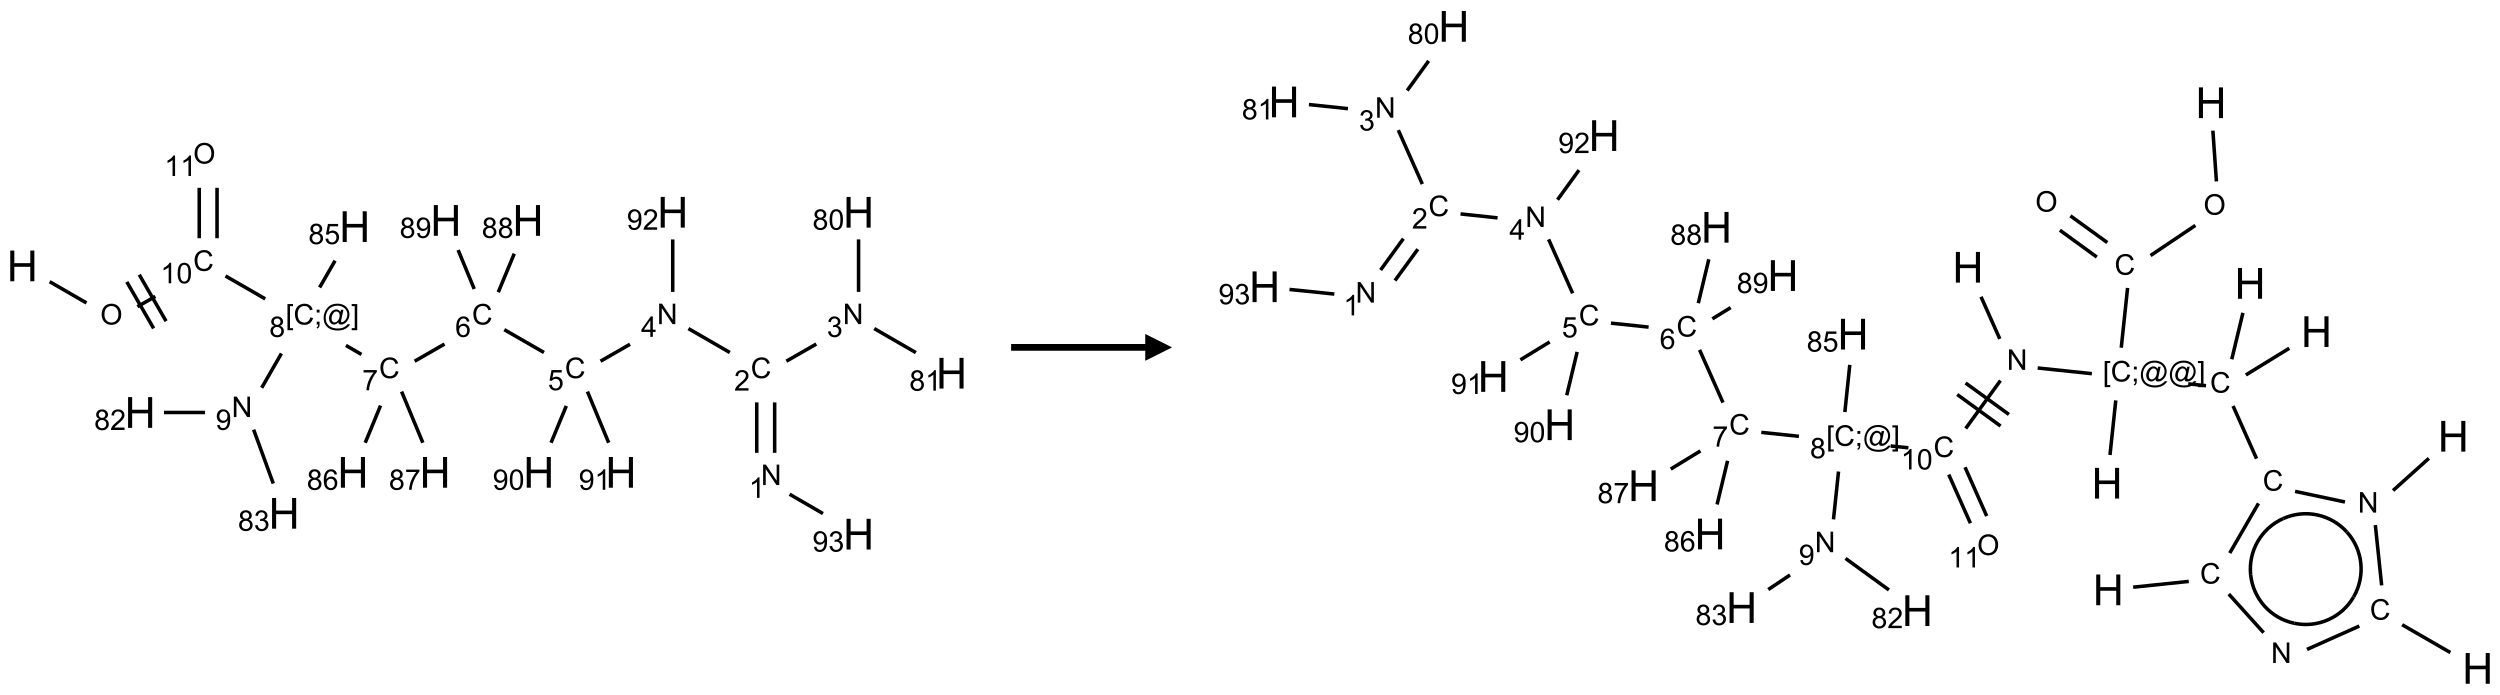 <?xml version="1.0" encoding="UTF-8"?>
<svg xmlns="http://www.w3.org/2000/svg" xmlns:xlink="http://www.w3.org/1999/xlink" width="932" height="259" viewBox="0 0 932 259">
<defs>
<g>
<g id="glyph-0-0">
<path d="M 2 0 L 2 -10 L 10 -10 L 10 0 Z M 2.25 -0.25 L 9.75 -0.25 L 9.75 -9.75 L 2.25 -9.75 Z M 2.25 -0.25 "/>
</g>
<g id="glyph-0-1">
<path d="M 1.281 0 L 1.281 -11.453 L 2.797 -11.453 L 2.797 -6.75 L 8.75 -6.75 L 8.75 -11.453 L 10.266 -11.453 L 10.266 0 L 8.75 0 L 8.75 -5.398 L 2.797 -5.398 L 2.797 0 Z M 1.281 0 "/>
</g>
<g id="glyph-1-0">
<path d="M 1.332 0 L 1.332 -6.668 L 6.668 -6.668 L 6.668 0 Z M 1.5 -0.168 L 6.5 -0.168 L 6.5 -6.5 L 1.5 -6.5 Z M 1.5 -0.168 "/>
</g>
<g id="glyph-1-1">
<path d="M 0.516 -3.719 C 0.516 -4.984 0.855 -5.977 1.535 -6.695 C 2.215 -7.414 3.094 -7.77 4.172 -7.77 C 4.875 -7.77 5.512 -7.602 6.078 -7.266 C 6.645 -6.93 7.074 -6.461 7.371 -5.855 C 7.668 -5.254 7.816 -4.57 7.816 -3.809 C 7.816 -3.035 7.66 -2.34 7.348 -1.73 C 7.035 -1.117 6.594 -0.656 6.02 -0.34 C 5.449 -0.027 4.828 0.129 4.168 0.129 C 3.449 0.129 2.805 -0.043 2.238 -0.391 C 1.672 -0.738 1.246 -1.211 0.953 -1.812 C 0.66 -2.414 0.516 -3.047 0.516 -3.719 Z M 1.559 -3.703 C 1.559 -2.781 1.805 -2.059 2.301 -1.527 C 2.793 -1 3.414 -0.734 4.16 -0.734 C 4.922 -0.734 5.547 -1 6.039 -1.535 C 6.531 -2.07 6.777 -2.828 6.777 -3.812 C 6.777 -4.434 6.672 -4.977 6.461 -5.441 C 6.25 -5.902 5.945 -6.262 5.539 -6.52 C 5.133 -6.773 4.68 -6.902 4.176 -6.902 C 3.461 -6.902 2.848 -6.656 2.332 -6.164 C 1.816 -5.672 1.559 -4.852 1.559 -3.703 Z M 1.559 -3.703 "/>
</g>
<g id="glyph-1-2">
<path d="M 6.27 -2.676 L 7.281 -2.422 C 7.07 -1.594 6.688 -0.961 6.137 -0.523 C 5.586 -0.086 4.914 0.129 4.121 0.129 C 3.297 0.129 2.629 -0.039 2.113 -0.371 C 1.598 -0.707 1.203 -1.191 0.934 -1.828 C 0.664 -2.465 0.531 -3.145 0.531 -3.875 C 0.531 -4.672 0.684 -5.363 0.988 -5.957 C 1.293 -6.547 1.723 -6.996 2.285 -7.305 C 2.844 -7.613 3.461 -7.766 4.137 -7.766 C 4.898 -7.766 5.543 -7.57 6.062 -7.184 C 6.582 -6.793 6.945 -6.246 7.152 -5.543 L 6.156 -5.309 C 5.98 -5.863 5.723 -6.266 5.387 -6.52 C 5.051 -6.773 4.625 -6.902 4.113 -6.902 C 3.527 -6.902 3.039 -6.762 2.645 -6.48 C 2.25 -6.199 1.973 -5.82 1.812 -5.348 C 1.652 -4.871 1.574 -4.383 1.574 -3.879 C 1.574 -3.23 1.668 -2.664 1.855 -2.18 C 2.047 -1.695 2.34 -1.332 2.738 -1.094 C 3.137 -0.855 3.57 -0.734 4.035 -0.734 C 4.602 -0.734 5.082 -0.898 5.473 -1.223 C 5.867 -1.551 6.133 -2.035 6.27 -2.676 Z M 6.27 -2.676 "/>
</g>
<g id="glyph-1-3">
<path d="M 3.973 0 L 3.035 0 L 3.035 -5.973 C 2.809 -5.758 2.516 -5.543 2.148 -5.328 C 1.781 -5.113 1.453 -4.953 1.16 -4.844 L 1.16 -5.75 C 1.684 -5.996 2.145 -6.297 2.535 -6.645 C 2.93 -6.996 3.207 -7.336 3.371 -7.668 L 3.973 -7.668 Z M 3.973 0 "/>
</g>
<g id="glyph-1-4">
<path d="M 0.441 -3.766 C 0.441 -4.668 0.535 -5.395 0.723 -5.945 C 0.906 -6.496 1.184 -6.922 1.551 -7.219 C 1.918 -7.516 2.375 -7.668 2.934 -7.668 C 3.344 -7.668 3.703 -7.586 4.012 -7.418 C 4.32 -7.254 4.574 -7.016 4.777 -6.707 C 4.977 -6.395 5.137 -6.016 5.25 -5.57 C 5.363 -5.125 5.422 -4.523 5.422 -3.766 C 5.422 -2.871 5.328 -2.148 5.145 -1.598 C 4.961 -1.047 4.688 -0.621 4.32 -0.32 C 3.953 -0.02 3.492 0.129 2.934 0.129 C 2.195 0.129 1.617 -0.133 1.199 -0.66 C 0.695 -1.297 0.441 -2.332 0.441 -3.766 Z M 1.406 -3.766 C 1.406 -2.512 1.555 -1.68 1.848 -1.262 C 2.141 -0.848 2.5 -0.641 2.934 -0.641 C 3.363 -0.641 3.727 -0.848 4.02 -1.266 C 4.312 -1.684 4.457 -2.516 4.457 -3.766 C 4.457 -5.023 4.312 -5.859 4.02 -6.27 C 3.727 -6.684 3.359 -6.891 2.922 -6.891 C 2.492 -6.891 2.148 -6.707 1.891 -6.344 C 1.566 -5.879 1.406 -5.02 1.406 -3.766 Z M 1.406 -3.766 "/>
</g>
<g id="glyph-1-5">
<path d="M 0.723 2.121 L 0.723 -7.637 L 2.793 -7.637 L 2.793 -6.859 L 1.66 -6.859 L 1.66 1.344 L 2.793 1.344 L 2.793 2.121 Z M 0.723 2.121 "/>
</g>
<g id="glyph-1-6">
<path d="M 0.949 -4.465 L 0.949 -5.531 L 2.016 -5.531 L 2.016 -4.465 Z M 0.949 0 L 0.949 -1.066 L 2.016 -1.066 L 2.016 0 C 2.016 0.391 1.945 0.711 1.809 0.949 C 1.668 1.191 1.449 1.379 1.145 1.512 L 0.887 1.109 C 1.082 1.023 1.23 0.895 1.324 0.727 C 1.418 0.559 1.469 0.316 1.48 0 Z M 0.949 0 "/>
</g>
<g id="glyph-1-7">
<path d="M 6.047 -0.848 C 5.82 -0.59 5.57 -0.379 5.289 -0.223 C 5.008 -0.062 4.73 0.016 4.449 0.016 C 4.141 0.016 3.84 -0.074 3.547 -0.254 C 3.254 -0.434 3.02 -0.715 2.836 -1.09 C 2.652 -1.465 2.562 -1.875 2.562 -2.324 C 2.562 -2.875 2.703 -3.43 2.988 -3.98 C 3.27 -4.535 3.621 -4.953 4.043 -5.23 C 4.461 -5.508 4.871 -5.645 5.266 -5.645 C 5.566 -5.645 5.855 -5.566 6.129 -5.41 C 6.402 -5.25 6.641 -5.012 6.84 -4.688 L 7.016 -5.496 L 7.949 -5.496 L 7.199 -2 C 7.094 -1.516 7.043 -1.246 7.043 -1.191 C 7.043 -1.098 7.078 -1.02 7.148 -0.949 C 7.219 -0.883 7.305 -0.848 7.406 -0.848 C 7.59 -0.848 7.832 -0.953 8.129 -1.168 C 8.527 -1.445 8.84 -1.816 9.07 -2.285 C 9.301 -2.75 9.418 -3.234 9.418 -3.73 C 9.418 -4.309 9.27 -4.852 8.973 -5.355 C 8.676 -5.859 8.23 -6.262 7.645 -6.562 C 7.055 -6.863 6.406 -7.016 5.691 -7.016 C 4.879 -7.016 4.137 -6.824 3.465 -6.445 C 2.793 -6.066 2.273 -5.52 1.902 -4.809 C 1.535 -4.098 1.348 -3.34 1.348 -2.527 C 1.348 -1.676 1.535 -0.941 1.902 -0.328 C 2.273 0.285 2.809 0.742 3.508 1.035 C 4.207 1.328 4.984 1.473 5.832 1.473 C 6.742 1.473 7.504 1.32 8.121 1.016 C 8.734 0.711 9.195 0.34 9.5 -0.098 L 10.441 -0.098 C 10.266 0.266 9.961 0.637 9.531 1.016 C 9.102 1.395 8.59 1.695 7.996 1.914 C 7.402 2.133 6.688 2.246 5.848 2.246 C 5.078 2.246 4.367 2.145 3.715 1.949 C 3.066 1.75 2.512 1.453 2.051 1.055 C 1.594 0.656 1.25 0.199 1.016 -0.316 C 0.723 -0.973 0.578 -1.684 0.578 -2.441 C 0.578 -3.289 0.75 -4.098 1.098 -4.863 C 1.523 -5.805 2.125 -6.527 2.902 -7.027 C 3.684 -7.527 4.629 -7.777 5.738 -7.777 C 6.602 -7.777 7.375 -7.602 8.059 -7.246 C 8.746 -6.895 9.285 -6.371 9.684 -5.672 C 10.02 -5.07 10.188 -4.418 10.188 -3.715 C 10.188 -2.707 9.832 -1.812 9.125 -1.031 C 8.492 -0.328 7.801 0.02 7.051 0.02 C 6.812 0.02 6.617 -0.016 6.473 -0.09 C 6.324 -0.16 6.215 -0.266 6.145 -0.402 C 6.102 -0.488 6.066 -0.637 6.047 -0.848 Z M 3.527 -2.262 C 3.527 -1.785 3.641 -1.414 3.863 -1.152 C 4.09 -0.887 4.348 -0.754 4.641 -0.754 C 4.836 -0.754 5.039 -0.812 5.254 -0.93 C 5.469 -1.047 5.676 -1.219 5.871 -1.449 C 6.066 -1.676 6.23 -1.969 6.355 -2.32 C 6.48 -2.672 6.543 -3.027 6.543 -3.379 C 6.543 -3.852 6.426 -4.219 6.191 -4.48 C 5.957 -4.738 5.672 -4.871 5.332 -4.871 C 5.109 -4.871 4.902 -4.812 4.707 -4.699 C 4.512 -4.586 4.32 -4.406 4.137 -4.156 C 3.953 -3.906 3.805 -3.602 3.691 -3.246 C 3.582 -2.887 3.527 -2.559 3.527 -2.262 Z M 3.527 -2.262 "/>
</g>
<g id="glyph-1-8">
<path d="M 2.27 2.121 L 0.203 2.121 L 0.203 1.344 L 1.332 1.344 L 1.332 -6.859 L 0.203 -6.859 L 0.203 -7.637 L 2.27 -7.637 Z M 2.27 2.121 "/>
</g>
<g id="glyph-1-9">
<path d="M 1.887 -4.141 C 1.496 -4.281 1.207 -4.484 1.02 -4.75 C 0.832 -5.016 0.738 -5.328 0.738 -5.699 C 0.738 -6.254 0.938 -6.719 1.34 -7.098 C 1.738 -7.477 2.27 -7.668 2.934 -7.668 C 3.598 -7.668 4.137 -7.473 4.543 -7.086 C 4.949 -6.699 5.152 -6.227 5.152 -5.672 C 5.152 -5.316 5.059 -5.008 4.871 -4.746 C 4.688 -4.484 4.406 -4.281 4.027 -4.141 C 4.496 -3.988 4.852 -3.742 5.098 -3.402 C 5.34 -3.062 5.465 -2.656 5.465 -2.184 C 5.465 -1.531 5.234 -0.98 4.77 -0.535 C 4.309 -0.09 3.703 0.129 2.949 0.129 C 2.195 0.129 1.586 -0.094 1.125 -0.539 C 0.664 -0.984 0.434 -1.543 0.434 -2.207 C 0.434 -2.703 0.559 -3.121 0.809 -3.457 C 1.062 -3.793 1.422 -4.02 1.887 -4.141 Z M 1.699 -5.73 C 1.699 -5.367 1.812 -5.074 2.047 -4.844 C 2.281 -4.613 2.582 -4.5 2.953 -4.5 C 3.312 -4.5 3.609 -4.613 3.84 -4.84 C 4.07 -5.066 4.188 -5.348 4.188 -5.676 C 4.188 -6.02 4.07 -6.309 3.832 -6.543 C 3.594 -6.777 3.297 -6.895 2.941 -6.895 C 2.586 -6.895 2.289 -6.781 2.051 -6.551 C 1.816 -6.324 1.699 -6.047 1.699 -5.73 Z M 1.395 -2.203 C 1.395 -1.938 1.461 -1.676 1.586 -1.426 C 1.711 -1.176 1.902 -0.984 2.152 -0.848 C 2.402 -0.711 2.672 -0.641 2.957 -0.641 C 3.406 -0.641 3.777 -0.785 4.066 -1.074 C 4.359 -1.363 4.504 -1.727 4.504 -2.172 C 4.504 -2.625 4.355 -2.996 4.055 -3.293 C 3.754 -3.586 3.379 -3.734 2.926 -3.734 C 2.484 -3.734 2.121 -3.59 1.832 -3.297 C 1.543 -3.004 1.395 -2.641 1.395 -2.203 Z M 1.395 -2.203 "/>
</g>
<g id="glyph-1-10">
<path d="M 0.504 -6.637 L 0.504 -7.535 L 5.449 -7.535 L 5.449 -6.809 C 4.961 -6.289 4.48 -5.602 4.004 -4.746 C 3.527 -3.887 3.156 -3.004 2.895 -2.098 C 2.707 -1.461 2.59 -0.762 2.535 0 L 1.574 0 C 1.582 -0.602 1.703 -1.328 1.926 -2.176 C 2.152 -3.027 2.477 -3.848 2.898 -4.637 C 3.32 -5.426 3.77 -6.094 4.246 -6.637 Z M 0.504 -6.637 "/>
</g>
<g id="glyph-1-11">
<path d="M 5.309 -5.766 L 4.375 -5.691 C 4.293 -6.059 4.172 -6.328 4.02 -6.496 C 3.766 -6.762 3.453 -6.895 3.082 -6.895 C 2.785 -6.895 2.523 -6.812 2.297 -6.645 C 2 -6.43 1.77 -6.117 1.598 -5.703 C 1.43 -5.289 1.34 -4.703 1.332 -3.938 C 1.559 -4.281 1.836 -4.535 2.16 -4.703 C 2.488 -4.871 2.828 -4.953 3.188 -4.953 C 3.812 -4.953 4.344 -4.723 4.785 -4.262 C 5.223 -3.801 5.441 -3.207 5.441 -2.48 C 5.441 -2 5.34 -1.555 5.133 -1.145 C 4.926 -0.73 4.641 -0.418 4.281 -0.199 C 3.922 0.02 3.512 0.129 3.051 0.129 C 2.27 0.129 1.633 -0.156 1.141 -0.73 C 0.648 -1.305 0.402 -2.254 0.402 -3.574 C 0.402 -5.051 0.672 -6.121 1.219 -6.793 C 1.695 -7.375 2.336 -7.668 3.141 -7.668 C 3.742 -7.668 4.234 -7.5 4.617 -7.16 C 5 -6.824 5.23 -6.359 5.309 -5.766 Z M 1.48 -2.473 C 1.48 -2.152 1.547 -1.844 1.684 -1.547 C 1.82 -1.25 2.016 -1.027 2.262 -0.871 C 2.508 -0.719 2.766 -0.641 3.035 -0.641 C 3.434 -0.641 3.773 -0.801 4.059 -1.121 C 4.344 -1.441 4.484 -1.875 4.484 -2.422 C 4.484 -2.949 4.344 -3.367 4.062 -3.668 C 3.781 -3.973 3.426 -4.125 3 -4.125 C 2.578 -4.125 2.219 -3.973 1.922 -3.668 C 1.625 -3.363 1.48 -2.969 1.48 -2.473 Z M 1.48 -2.473 "/>
</g>
<g id="glyph-1-12">
<path d="M 0.441 -2 L 1.426 -2.082 C 1.5 -1.605 1.668 -1.242 1.934 -1.004 C 2.199 -0.762 2.52 -0.641 2.895 -0.641 C 3.348 -0.641 3.73 -0.812 4.043 -1.152 C 4.355 -1.492 4.512 -1.941 4.512 -2.504 C 4.512 -3.039 4.359 -3.461 4.059 -3.77 C 3.758 -4.078 3.367 -4.234 2.879 -4.234 C 2.578 -4.234 2.305 -4.164 2.062 -4.027 C 1.82 -3.891 1.629 -3.715 1.488 -3.496 L 0.609 -3.609 L 1.348 -7.531 L 5.145 -7.531 L 5.145 -6.637 L 2.098 -6.637 L 1.688 -4.582 C 2.145 -4.902 2.625 -5.062 3.129 -5.062 C 3.797 -5.062 4.359 -4.832 4.816 -4.371 C 5.277 -3.91 5.504 -3.312 5.504 -2.59 C 5.504 -1.898 5.305 -1.301 4.902 -0.797 C 4.41 -0.18 3.742 0.129 2.895 0.129 C 2.199 0.129 1.633 -0.062 1.195 -0.453 C 0.758 -0.844 0.504 -1.359 0.441 -2 Z M 0.441 -2 "/>
</g>
<g id="glyph-1-13">
<path d="M 0.812 0 L 0.812 -7.637 L 1.848 -7.637 L 5.859 -1.641 L 5.859 -7.637 L 6.828 -7.637 L 6.828 0 L 5.793 0 L 1.781 -6 L 1.781 0 Z M 0.812 0 "/>
</g>
<g id="glyph-1-14">
<path d="M 3.449 0 L 3.449 -1.828 L 0.137 -1.828 L 0.137 -2.688 L 3.621 -7.637 L 4.387 -7.637 L 4.387 -2.688 L 5.418 -2.688 L 5.418 -1.828 L 4.387 -1.828 L 4.387 0 Z M 3.449 -2.688 L 3.449 -6.129 L 1.059 -2.688 Z M 3.449 -2.688 "/>
</g>
<g id="glyph-1-15">
<path d="M 5.371 -0.902 L 5.371 0 L 0.324 0 C 0.316 -0.227 0.352 -0.441 0.434 -0.652 C 0.562 -0.996 0.766 -1.332 1.051 -1.668 C 1.332 -2 1.742 -2.387 2.277 -2.824 C 3.105 -3.504 3.668 -4.043 3.957 -4.441 C 4.25 -4.84 4.395 -5.215 4.395 -5.566 C 4.395 -5.938 4.262 -6.254 3.996 -6.508 C 3.73 -6.762 3.387 -6.891 2.957 -6.891 C 2.508 -6.891 2.145 -6.754 1.875 -6.484 C 1.605 -6.215 1.469 -5.84 1.465 -5.359 L 0.5 -5.457 C 0.566 -6.176 0.812 -6.727 1.246 -7.102 C 1.676 -7.477 2.254 -7.668 2.98 -7.668 C 3.711 -7.668 4.293 -7.465 4.719 -7.059 C 5.145 -6.652 5.359 -6.148 5.359 -5.547 C 5.359 -5.242 5.297 -4.941 5.172 -4.645 C 5.047 -4.352 4.84 -4.039 4.551 -3.715 C 4.262 -3.387 3.777 -2.938 3.105 -2.371 C 2.543 -1.898 2.18 -1.578 2.02 -1.41 C 1.859 -1.242 1.73 -1.07 1.625 -0.902 Z M 5.371 -0.902 "/>
</g>
<g id="glyph-1-16">
<path d="M 0.582 -1.766 L 1.484 -1.848 C 1.562 -1.426 1.707 -1.117 1.922 -0.926 C 2.137 -0.734 2.414 -0.641 2.75 -0.641 C 3.039 -0.641 3.289 -0.707 3.508 -0.84 C 3.727 -0.973 3.902 -1.148 4.043 -1.367 C 4.18 -1.586 4.297 -1.887 4.391 -2.262 C 4.484 -2.637 4.531 -3.016 4.531 -3.406 C 4.531 -3.449 4.531 -3.512 4.527 -3.594 C 4.34 -3.297 4.082 -3.055 3.758 -2.867 C 3.434 -2.68 3.082 -2.59 2.703 -2.59 C 2.07 -2.59 1.535 -2.816 1.098 -3.277 C 0.66 -3.734 0.441 -4.34 0.441 -5.09 C 0.441 -5.863 0.672 -6.484 1.129 -6.957 C 1.586 -7.43 2.156 -7.668 2.844 -7.668 C 3.34 -7.668 3.793 -7.531 4.207 -7.266 C 4.617 -7 4.93 -6.617 5.145 -6.121 C 5.355 -5.629 5.465 -4.91 5.465 -3.973 C 5.465 -2.996 5.359 -2.223 5.145 -1.645 C 4.934 -1.066 4.617 -0.625 4.199 -0.324 C 3.781 -0.02 3.293 0.129 2.73 0.129 C 2.133 0.129 1.645 -0.035 1.266 -0.367 C 0.887 -0.699 0.66 -1.164 0.582 -1.766 Z M 4.422 -5.137 C 4.422 -5.676 4.277 -6.102 3.992 -6.418 C 3.707 -6.734 3.359 -6.891 2.957 -6.891 C 2.543 -6.891 2.18 -6.719 1.871 -6.379 C 1.562 -6.039 1.406 -5.598 1.406 -5.059 C 1.406 -4.57 1.555 -4.176 1.848 -3.871 C 2.141 -3.566 2.5 -3.418 2.934 -3.418 C 3.367 -3.418 3.723 -3.57 4.004 -3.871 C 4.281 -4.176 4.422 -4.598 4.422 -5.137 Z M 4.422 -5.137 "/>
</g>
<g id="glyph-1-17">
<path d="M 0.449 -2.016 L 1.387 -2.141 C 1.492 -1.609 1.676 -1.227 1.934 -0.992 C 2.191 -0.758 2.508 -0.641 2.879 -0.641 C 3.32 -0.641 3.695 -0.793 3.996 -1.098 C 4.301 -1.402 4.453 -1.781 4.453 -2.234 C 4.453 -2.664 4.312 -3.02 4.031 -3.301 C 3.75 -3.578 3.391 -3.719 2.957 -3.719 C 2.781 -3.719 2.562 -3.684 2.297 -3.613 L 2.402 -4.438 C 2.465 -4.43 2.516 -4.426 2.551 -4.426 C 2.949 -4.426 3.312 -4.531 3.629 -4.738 C 3.949 -4.949 4.109 -5.27 4.109 -5.703 C 4.109 -6.047 3.992 -6.332 3.762 -6.559 C 3.527 -6.785 3.227 -6.895 2.859 -6.895 C 2.496 -6.895 2.191 -6.781 1.949 -6.551 C 1.707 -6.324 1.547 -5.98 1.48 -5.52 L 0.543 -5.688 C 0.656 -6.316 0.918 -6.805 1.324 -7.148 C 1.73 -7.492 2.234 -7.668 2.84 -7.668 C 3.254 -7.668 3.641 -7.578 3.988 -7.398 C 4.34 -7.219 4.609 -6.977 4.793 -6.668 C 4.98 -6.359 5.074 -6.031 5.074 -5.684 C 5.074 -5.352 4.984 -5.051 4.809 -4.781 C 4.629 -4.512 4.367 -4.297 4.02 -4.137 C 4.473 -4.031 4.824 -3.816 5.074 -3.488 C 5.324 -3.16 5.449 -2.75 5.449 -2.254 C 5.449 -1.59 5.203 -1.023 4.719 -0.559 C 4.234 -0.098 3.617 0.137 2.875 0.137 C 2.203 0.137 1.648 -0.062 1.207 -0.465 C 0.762 -0.863 0.512 -1.379 0.449 -2.016 Z M 0.449 -2.016 "/>
</g>
</g>
</defs>
<path fill="none" stroke-width="0.033" stroke-linecap="butt" stroke-linejoin="miter" stroke="rgb(0%, 0%, 0%)" stroke-opacity="1" stroke-miterlimit="10" d="M 0.255 1.147 L 0.598 1.345 " transform="matrix(40, 0, 0, 40, 8.314, 59.133)"/>
<path fill="none" stroke-width="0.033" stroke-linecap="butt" stroke-linejoin="miter" stroke="rgb(0%, 0%, 0%)" stroke-opacity="1" stroke-miterlimit="10" d="M 1.073 1.38 L 1.24 1.284 " transform="matrix(40, 0, 0, 40, 8.314, 59.133)"/>
<path fill="none" stroke-width="0.033" stroke-linecap="butt" stroke-linejoin="miter" stroke="rgb(0%, 0%, 0%)" stroke-opacity="1" stroke-miterlimit="10" d="M 1.34 1.515 L 1.09 1.082 " transform="matrix(40, 0, 0, 40, 8.314, 59.133)"/>
<path fill="none" stroke-width="0.033" stroke-linecap="butt" stroke-linejoin="miter" stroke="rgb(0%, 0%, 0%)" stroke-opacity="1" stroke-miterlimit="10" d="M 1.224 1.582 L 0.974 1.149 " transform="matrix(40, 0, 0, 40, 8.314, 59.133)"/>
<path fill="none" stroke-width="0.033" stroke-linecap="butt" stroke-linejoin="miter" stroke="rgb(0%, 0%, 0%)" stroke-opacity="1" stroke-miterlimit="10" d="M 1.894 1.094 L 2.264 1.307 " transform="matrix(40, 0, 0, 40, 8.314, 59.133)"/>
<path fill="none" stroke-width="0.033" stroke-linecap="butt" stroke-linejoin="miter" stroke="rgb(0%, 0%, 0%)" stroke-opacity="1" stroke-miterlimit="10" d="M 3.016 1.741 L 3.161 1.825 " transform="matrix(40, 0, 0, 40, 8.314, 59.133)"/>
<path fill="none" stroke-width="0.033" stroke-linecap="butt" stroke-linejoin="miter" stroke="rgb(0%, 0%, 0%)" stroke-opacity="1" stroke-miterlimit="10" d="M 3.657 1.888 L 3.935 1.728 " transform="matrix(40, 0, 0, 40, 8.314, 59.133)"/>
<path fill="none" stroke-width="0.033" stroke-linecap="butt" stroke-linejoin="miter" stroke="rgb(0%, 0%, 0%)" stroke-opacity="1" stroke-miterlimit="10" d="M 4.492 1.594 L 4.862 1.807 " transform="matrix(40, 0, 0, 40, 8.314, 59.133)"/>
<path fill="none" stroke-width="0.033" stroke-linecap="butt" stroke-linejoin="miter" stroke="rgb(0%, 0%, 0%)" stroke-opacity="1" stroke-miterlimit="10" d="M 5.389 1.888 L 5.664 1.73 " transform="matrix(40, 0, 0, 40, 8.314, 59.133)"/>
<path fill="none" stroke-width="0.033" stroke-linecap="butt" stroke-linejoin="miter" stroke="rgb(0%, 0%, 0%)" stroke-opacity="1" stroke-miterlimit="10" d="M 6.208 1.584 L 6.594 1.807 " transform="matrix(40, 0, 0, 40, 8.314, 59.133)"/>
<path fill="none" stroke-width="0.033" stroke-linecap="butt" stroke-linejoin="miter" stroke="rgb(0%, 0%, 0%)" stroke-opacity="1" stroke-miterlimit="10" d="M 6.845 2.272 L 6.845 2.742 " transform="matrix(40, 0, 0, 40, 8.314, 59.133)"/>
<path fill="none" stroke-width="0.033" stroke-linecap="butt" stroke-linejoin="miter" stroke="rgb(0%, 0%, 0%)" stroke-opacity="1" stroke-miterlimit="10" d="M 7.012 2.272 L 7.012 2.742 " transform="matrix(40, 0, 0, 40, 8.314, 59.133)"/>
<path fill="none" stroke-width="0.033" stroke-linecap="butt" stroke-linejoin="miter" stroke="rgb(0%, 0%, 0%)" stroke-opacity="1" stroke-miterlimit="10" d="M 7.151 3.128 L 7.462 3.308 " transform="matrix(40, 0, 0, 40, 8.314, 59.133)"/>
<path fill="none" stroke-width="0.033" stroke-linecap="butt" stroke-linejoin="miter" stroke="rgb(0%, 0%, 0%)" stroke-opacity="1" stroke-miterlimit="10" d="M 7.121 1.888 L 7.4 1.728 " transform="matrix(40, 0, 0, 40, 8.314, 59.133)"/>
<path fill="none" stroke-width="0.033" stroke-linecap="butt" stroke-linejoin="miter" stroke="rgb(0%, 0%, 0%)" stroke-opacity="1" stroke-miterlimit="10" d="M 7.794 1.242 L 7.794 0.753 " transform="matrix(40, 0, 0, 40, 8.314, 59.133)"/>
<path fill="none" stroke-width="0.033" stroke-linecap="butt" stroke-linejoin="miter" stroke="rgb(0%, 0%, 0%)" stroke-opacity="1" stroke-miterlimit="10" d="M 7.94 1.584 L 8.328 1.808 " transform="matrix(40, 0, 0, 40, 8.314, 59.133)"/>
<path fill="none" stroke-width="0.033" stroke-linecap="butt" stroke-linejoin="miter" stroke="rgb(0%, 0%, 0%)" stroke-opacity="1" stroke-miterlimit="10" d="M 6.062 1.242 L 6.062 0.753 " transform="matrix(40, 0, 0, 40, 8.314, 59.133)"/>
<path fill="none" stroke-width="0.033" stroke-linecap="butt" stroke-linejoin="miter" stroke="rgb(0%, 0%, 0%)" stroke-opacity="1" stroke-miterlimit="10" d="M 5.07 2.305 L 4.928 2.648 " transform="matrix(40, 0, 0, 40, 8.314, 59.133)"/>
<path fill="none" stroke-width="0.033" stroke-linecap="butt" stroke-linejoin="miter" stroke="rgb(0%, 0%, 0%)" stroke-opacity="1" stroke-miterlimit="10" d="M 5.267 2.171 L 5.465 2.648 " transform="matrix(40, 0, 0, 40, 8.314, 59.133)"/>
<path fill="none" stroke-width="0.033" stroke-linecap="butt" stroke-linejoin="miter" stroke="rgb(0%, 0%, 0%)" stroke-opacity="1" stroke-miterlimit="10" d="M 4.436 1.245 L 4.585 0.886 " transform="matrix(40, 0, 0, 40, 8.314, 59.133)"/>
<path fill="none" stroke-width="0.033" stroke-linecap="butt" stroke-linejoin="miter" stroke="rgb(0%, 0%, 0%)" stroke-opacity="1" stroke-miterlimit="10" d="M 4.212 1.215 L 4.062 0.852 " transform="matrix(40, 0, 0, 40, 8.314, 59.133)"/>
<path fill="none" stroke-width="0.033" stroke-linecap="butt" stroke-linejoin="miter" stroke="rgb(0%, 0%, 0%)" stroke-opacity="1" stroke-miterlimit="10" d="M 3.339 2.302 L 3.196 2.648 " transform="matrix(40, 0, 0, 40, 8.314, 59.133)"/>
<path fill="none" stroke-width="0.033" stroke-linecap="butt" stroke-linejoin="miter" stroke="rgb(0%, 0%, 0%)" stroke-opacity="1" stroke-miterlimit="10" d="M 3.535 2.171 L 3.733 2.648 " transform="matrix(40, 0, 0, 40, 8.314, 59.133)"/>
<path fill="none" stroke-width="0.033" stroke-linecap="butt" stroke-linejoin="miter" stroke="rgb(0%, 0%, 0%)" stroke-opacity="1" stroke-miterlimit="10" d="M 2.415 1.816 L 2.231 2.136 " transform="matrix(40, 0, 0, 40, 8.314, 59.133)"/>
<path fill="none" stroke-width="0.033" stroke-linecap="butt" stroke-linejoin="miter" stroke="rgb(0%, 0%, 0%)" stroke-opacity="1" stroke-miterlimit="10" d="M 1.703 2.366 L 1.32 2.366 " transform="matrix(40, 0, 0, 40, 8.314, 59.133)"/>
<path fill="none" stroke-width="0.033" stroke-linecap="butt" stroke-linejoin="miter" stroke="rgb(0%, 0%, 0%)" stroke-opacity="1" stroke-miterlimit="10" d="M 2.156 2.526 L 2.339 3.028 " transform="matrix(40, 0, 0, 40, 8.314, 59.133)"/>
<path fill="none" stroke-width="0.033" stroke-linecap="butt" stroke-linejoin="miter" stroke="rgb(0%, 0%, 0%)" stroke-opacity="1" stroke-miterlimit="10" d="M 2.771 1.201 L 2.915 0.951 " transform="matrix(40, 0, 0, 40, 8.314, 59.133)"/>
<path fill="none" stroke-width="0.033" stroke-linecap="butt" stroke-linejoin="miter" stroke="rgb(0%, 0%, 0%)" stroke-opacity="1" stroke-miterlimit="10" d="M 1.815 0.742 L 1.815 0.272 " transform="matrix(40, 0, 0, 40, 8.314, 59.133)"/>
<path fill="none" stroke-width="0.033" stroke-linecap="butt" stroke-linejoin="miter" stroke="rgb(0%, 0%, 0%)" stroke-opacity="1" stroke-miterlimit="10" d="M 1.649 0.742 L 1.649 0.272 " transform="matrix(40, 0, 0, 40, 8.314, 59.133)"/>
<g fill="rgb(0%, 0%, 0%)" fill-opacity="1">
<use xlink:href="#glyph-0-1" x="2.543" y="104.859"/>
</g>
<g fill="rgb(0%, 0%, 0%)" fill-opacity="1">
<use xlink:href="#glyph-1-1" x="37.379" y="120.98"/>
</g>
<g fill="rgb(0%, 0%, 0%)" fill-opacity="1">
<use xlink:href="#glyph-1-2" x="72.004" y="100.977"/>
</g>
<g fill="rgb(0%, 0%, 0%)" fill-opacity="1">
<use xlink:href="#glyph-1-3" x="59.844" y="105.613"/>
<use xlink:href="#glyph-1-4" x="65.776" y="105.613"/>
</g>
<g fill="rgb(0%, 0%, 0%)" fill-opacity="1">
<use xlink:href="#glyph-1-5" x="106.449" y="120.984"/>
<use xlink:href="#glyph-1-2" x="109.413" y="120.984"/>
<use xlink:href="#glyph-1-6" x="117.116" y="120.984"/>
<use xlink:href="#glyph-1-7" x="120.079" y="120.984"/>
<use xlink:href="#glyph-1-8" x="130.908" y="120.984"/>
</g>
<g fill="rgb(0%, 0%, 0%)" fill-opacity="1">
<use xlink:href="#glyph-1-9" x="100.379" y="125.613"/>
</g>
<g fill="rgb(0%, 0%, 0%)" fill-opacity="1">
<use xlink:href="#glyph-1-2" x="141.285" y="140.977"/>
</g>
<g fill="rgb(0%, 0%, 0%)" fill-opacity="1">
<use xlink:href="#glyph-1-10" x="135.031" y="145.484"/>
</g>
<g fill="rgb(0%, 0%, 0%)" fill-opacity="1">
<use xlink:href="#glyph-1-2" x="175.926" y="120.977"/>
</g>
<g fill="rgb(0%, 0%, 0%)" fill-opacity="1">
<use xlink:href="#glyph-1-11" x="169.68" y="125.613"/>
</g>
<g fill="rgb(0%, 0%, 0%)" fill-opacity="1">
<use xlink:href="#glyph-1-2" x="210.566" y="140.977"/>
</g>
<g fill="rgb(0%, 0%, 0%)" fill-opacity="1">
<use xlink:href="#glyph-1-12" x="204.258" y="145.48"/>
</g>
<g fill="rgb(0%, 0%, 0%)" fill-opacity="1">
<use xlink:href="#glyph-1-13" x="244.926" y="120.844"/>
</g>
<g fill="rgb(0%, 0%, 0%)" fill-opacity="1">
<use xlink:href="#glyph-1-14" x="238.988" y="125.582"/>
</g>
<g fill="rgb(0%, 0%, 0%)" fill-opacity="1">
<use xlink:href="#glyph-1-2" x="279.852" y="140.977"/>
</g>
<g fill="rgb(0%, 0%, 0%)" fill-opacity="1">
<use xlink:href="#glyph-1-15" x="273.68" y="145.613"/>
</g>
<g fill="rgb(0%, 0%, 0%)" fill-opacity="1">
<use xlink:href="#glyph-1-13" x="283.68" y="180.844"/>
</g>
<g fill="rgb(0%, 0%, 0%)" fill-opacity="1">
<use xlink:href="#glyph-1-3" x="279.18" y="185.613"/>
</g>
<g fill="rgb(0%, 0%, 0%)" fill-opacity="1">
<use xlink:href="#glyph-0-1" x="314.312" y="204.859"/>
</g>
<g fill="rgb(0%, 0%, 0%)" fill-opacity="1">
<use xlink:href="#glyph-1-16" x="302.875" y="205.652"/>
<use xlink:href="#glyph-1-17" x="308.807" y="205.652"/>
</g>
<g fill="rgb(0%, 0%, 0%)" fill-opacity="1">
<use xlink:href="#glyph-1-13" x="314.211" y="120.844"/>
</g>
<g fill="rgb(0%, 0%, 0%)" fill-opacity="1">
<use xlink:href="#glyph-1-17" x="308.238" y="125.613"/>
</g>
<g fill="rgb(0%, 0%, 0%)" fill-opacity="1">
<use xlink:href="#glyph-0-1" x="314.312" y="84.859"/>
</g>
<g fill="rgb(0%, 0%, 0%)" fill-opacity="1">
<use xlink:href="#glyph-1-9" x="302.902" y="85.652"/>
<use xlink:href="#glyph-1-4" x="308.835" y="85.652"/>
</g>
<g fill="rgb(0%, 0%, 0%)" fill-opacity="1">
<use xlink:href="#glyph-0-1" x="348.953" y="144.859"/>
</g>
<g fill="rgb(0%, 0%, 0%)" fill-opacity="1">
<use xlink:href="#glyph-1-9" x="338.992" y="145.652"/>
<use xlink:href="#glyph-1-3" x="344.924" y="145.652"/>
</g>
<g fill="rgb(0%, 0%, 0%)" fill-opacity="1">
<use xlink:href="#glyph-0-1" x="245.027" y="84.859"/>
</g>
<g fill="rgb(0%, 0%, 0%)" fill-opacity="1">
<use xlink:href="#glyph-1-16" x="233.672" y="85.652"/>
<use xlink:href="#glyph-1-15" x="239.604" y="85.652"/>
</g>
<g fill="rgb(0%, 0%, 0%)" fill-opacity="1">
<use xlink:href="#glyph-0-1" x="195.082" y="181.816"/>
</g>
<g fill="rgb(0%, 0%, 0%)" fill-opacity="1">
<use xlink:href="#glyph-1-16" x="183.672" y="182.609"/>
<use xlink:href="#glyph-1-4" x="189.604" y="182.609"/>
</g>
<g fill="rgb(0%, 0%, 0%)" fill-opacity="1">
<use xlink:href="#glyph-0-1" x="225.695" y="181.816"/>
</g>
<g fill="rgb(0%, 0%, 0%)" fill-opacity="1">
<use xlink:href="#glyph-1-16" x="215.734" y="182.609"/>
<use xlink:href="#glyph-1-3" x="221.667" y="182.609"/>
</g>
<g fill="rgb(0%, 0%, 0%)" fill-opacity="1">
<use xlink:href="#glyph-0-1" x="191.055" y="87.906"/>
</g>
<g fill="rgb(0%, 0%, 0%)" fill-opacity="1">
<use xlink:href="#glyph-1-9" x="179.605" y="88.699"/>
<use xlink:href="#glyph-1-9" x="185.538" y="88.699"/>
</g>
<g fill="rgb(0%, 0%, 0%)" fill-opacity="1">
<use xlink:href="#glyph-0-1" x="160.441" y="87.906"/>
</g>
<g fill="rgb(0%, 0%, 0%)" fill-opacity="1">
<use xlink:href="#glyph-1-9" x="148.992" y="88.699"/>
<use xlink:href="#glyph-1-16" x="154.924" y="88.699"/>
</g>
<g fill="rgb(0%, 0%, 0%)" fill-opacity="1">
<use xlink:href="#glyph-0-1" x="125.797" y="181.816"/>
</g>
<g fill="rgb(0%, 0%, 0%)" fill-opacity="1">
<use xlink:href="#glyph-1-9" x="114.371" y="182.609"/>
<use xlink:href="#glyph-1-11" x="120.303" y="182.609"/>
</g>
<g fill="rgb(0%, 0%, 0%)" fill-opacity="1">
<use xlink:href="#glyph-0-1" x="156.414" y="181.816"/>
</g>
<g fill="rgb(0%, 0%, 0%)" fill-opacity="1">
<use xlink:href="#glyph-1-9" x="144.98" y="182.609"/>
<use xlink:href="#glyph-1-10" x="150.913" y="182.609"/>
</g>
<g fill="rgb(0%, 0%, 0%)" fill-opacity="1">
<use xlink:href="#glyph-1-13" x="86.363" y="155.484"/>
</g>
<g fill="rgb(0%, 0%, 0%)" fill-opacity="1">
<use xlink:href="#glyph-1-16" x="80.375" y="160.254"/>
</g>
<g fill="rgb(0%, 0%, 0%)" fill-opacity="1">
<use xlink:href="#glyph-0-1" x="46.465" y="159.5"/>
</g>
<g fill="rgb(0%, 0%, 0%)" fill-opacity="1">
<use xlink:href="#glyph-1-9" x="35.109" y="160.293"/>
<use xlink:href="#glyph-1-15" x="41.042" y="160.293"/>
</g>
<g fill="rgb(0%, 0%, 0%)" fill-opacity="1">
<use xlink:href="#glyph-0-1" x="100.145" y="197.09"/>
</g>
<g fill="rgb(0%, 0%, 0%)" fill-opacity="1">
<use xlink:href="#glyph-1-9" x="88.711" y="197.883"/>
<use xlink:href="#glyph-1-17" x="94.643" y="197.883"/>
</g>
<g fill="rgb(0%, 0%, 0%)" fill-opacity="1">
<use xlink:href="#glyph-0-1" x="126.465" y="90.219"/>
</g>
<g fill="rgb(0%, 0%, 0%)" fill-opacity="1">
<use xlink:href="#glyph-1-9" x="114.973" y="91.012"/>
<use xlink:href="#glyph-1-12" x="120.905" y="91.012"/>
</g>
<g fill="rgb(0%, 0%, 0%)" fill-opacity="1">
<use xlink:href="#glyph-1-1" x="72.02" y="60.98"/>
</g>
<g fill="rgb(0%, 0%, 0%)" fill-opacity="1">
<use xlink:href="#glyph-1-3" x="61.293" y="65.613"/>
<use xlink:href="#glyph-1-3" x="67.225" y="65.613"/>
</g>
<path fill-rule="nonzero" fill="rgb(0%, 0%, 0%)" fill-opacity="1" d="M 376.949 130.75 L 426.949 130.75 L 426.949 134.5 L 436.949 129.5 L 426.949 124.5 L 426.949 128.25 L 376.949 128.25 "/>
<path fill="none" stroke-width="0.033" stroke-linecap="butt" stroke-linejoin="miter" stroke="rgb(0%, 0%, 0%)" stroke-opacity="1" stroke-miterlimit="10" d="M 8.838 0.972 L 8.871 1.445 " transform="matrix(40, 0, 0, 40, 471.443, 9.826)"/>
<path fill="none" stroke-width="0.033" stroke-linecap="butt" stroke-linejoin="miter" stroke="rgb(0%, 0%, 0%)" stroke-opacity="1" stroke-miterlimit="10" d="M 8.675 1.855 L 8.257 2.136 " transform="matrix(40, 0, 0, 40, 471.443, 9.826)"/>
<path fill="none" stroke-width="0.033" stroke-linecap="butt" stroke-linejoin="miter" stroke="rgb(0%, 0%, 0%)" stroke-opacity="1" stroke-miterlimit="10" d="M 7.854 2.015 L 7.51 1.766 " transform="matrix(40, 0, 0, 40, 471.443, 9.826)"/>
<path fill="none" stroke-width="0.033" stroke-linecap="butt" stroke-linejoin="miter" stroke="rgb(0%, 0%, 0%)" stroke-opacity="1" stroke-miterlimit="10" d="M 7.756 2.15 L 7.412 1.9 " transform="matrix(40, 0, 0, 40, 471.443, 9.826)"/>
<path fill="none" stroke-width="0.033" stroke-linecap="butt" stroke-linejoin="miter" stroke="rgb(0%, 0%, 0%)" stroke-opacity="1" stroke-miterlimit="10" d="M 8.043 2.438 L 7.984 2.995 " transform="matrix(40, 0, 0, 40, 471.443, 9.826)"/>
<path fill="none" stroke-width="0.033" stroke-linecap="butt" stroke-linejoin="miter" stroke="rgb(0%, 0%, 0%)" stroke-opacity="1" stroke-miterlimit="10" d="M 7.933 3.486 L 7.879 3.995 " transform="matrix(40, 0, 0, 40, 471.443, 9.826)"/>
<path fill="none" stroke-width="0.033" stroke-linecap="butt" stroke-linejoin="miter" stroke="rgb(0%, 0%, 0%)" stroke-opacity="1" stroke-miterlimit="10" d="M 7.71 3.237 L 7.205 3.184 " transform="matrix(40, 0, 0, 40, 471.443, 9.826)"/>
<path fill="none" stroke-width="0.033" stroke-linecap="butt" stroke-linejoin="miter" stroke="rgb(0%, 0%, 0%)" stroke-opacity="1" stroke-miterlimit="10" d="M 6.852 2.913 L 6.677 2.52 " transform="matrix(40, 0, 0, 40, 471.443, 9.826)"/>
<path fill="none" stroke-width="0.033" stroke-linecap="butt" stroke-linejoin="miter" stroke="rgb(0%, 0%, 0%)" stroke-opacity="1" stroke-miterlimit="10" d="M 6.858 3.301 L 6.534 3.748 " transform="matrix(40, 0, 0, 40, 471.443, 9.826)"/>
<path fill="none" stroke-width="0.033" stroke-linecap="butt" stroke-linejoin="miter" stroke="rgb(0%, 0%, 0%)" stroke-opacity="1" stroke-miterlimit="10" d="M 6.455 3.431 L 6.859 3.725 " transform="matrix(40, 0, 0, 40, 471.443, 9.826)"/>
<path fill="none" stroke-width="0.033" stroke-linecap="butt" stroke-linejoin="miter" stroke="rgb(0%, 0%, 0%)" stroke-opacity="1" stroke-miterlimit="10" d="M 6.533 3.324 L 6.937 3.617 " transform="matrix(40, 0, 0, 40, 471.443, 9.826)"/>
<path fill="none" stroke-width="0.033" stroke-linecap="butt" stroke-linejoin="miter" stroke="rgb(0%, 0%, 0%)" stroke-opacity="1" stroke-miterlimit="10" d="M 6 3.928 L 5.835 3.911 " transform="matrix(40, 0, 0, 40, 471.443, 9.826)"/>
<path fill="none" stroke-width="0.033" stroke-linecap="butt" stroke-linejoin="miter" stroke="rgb(0%, 0%, 0%)" stroke-opacity="1" stroke-miterlimit="10" d="M 4.98 3.821 L 4.629 3.784 " transform="matrix(40, 0, 0, 40, 471.443, 9.826)"/>
<path fill="none" stroke-width="0.033" stroke-linecap="butt" stroke-linejoin="miter" stroke="rgb(0%, 0%, 0%)" stroke-opacity="1" stroke-miterlimit="10" d="M 4.272 3.506 L 4.054 3.015 " transform="matrix(40, 0, 0, 40, 471.443, 9.826)"/>
<path fill="none" stroke-width="0.033" stroke-linecap="butt" stroke-linejoin="miter" stroke="rgb(0%, 0%, 0%)" stroke-opacity="1" stroke-miterlimit="10" d="M 3.579 2.803 L 3.228 2.766 " transform="matrix(40, 0, 0, 40, 471.443, 9.826)"/>
<path fill="none" stroke-width="0.033" stroke-linecap="butt" stroke-linejoin="miter" stroke="rgb(0%, 0%, 0%)" stroke-opacity="1" stroke-miterlimit="10" d="M 2.871 2.488 L 2.647 1.985 " transform="matrix(40, 0, 0, 40, 471.443, 9.826)"/>
<path fill="none" stroke-width="0.033" stroke-linecap="butt" stroke-linejoin="miter" stroke="rgb(0%, 0%, 0%)" stroke-opacity="1" stroke-miterlimit="10" d="M 2.171 1.785 L 1.826 1.748 " transform="matrix(40, 0, 0, 40, 471.443, 9.826)"/>
<path fill="none" stroke-width="0.033" stroke-linecap="butt" stroke-linejoin="miter" stroke="rgb(0%, 0%, 0%)" stroke-opacity="1" stroke-miterlimit="10" d="M 1.293 1.979 L 1.081 2.271 " transform="matrix(40, 0, 0, 40, 471.443, 9.826)"/>
<path fill="none" stroke-width="0.033" stroke-linecap="butt" stroke-linejoin="miter" stroke="rgb(0%, 0%, 0%)" stroke-opacity="1" stroke-miterlimit="10" d="M 1.428 2.077 L 1.215 2.369 " transform="matrix(40, 0, 0, 40, 471.443, 9.826)"/>
<path fill="none" stroke-width="0.033" stroke-linecap="butt" stroke-linejoin="miter" stroke="rgb(0%, 0%, 0%)" stroke-opacity="1" stroke-miterlimit="10" d="M 0.65 2.495 L 0.232 2.452 " transform="matrix(40, 0, 0, 40, 471.443, 9.826)"/>
<path fill="none" stroke-width="0.033" stroke-linecap="butt" stroke-linejoin="miter" stroke="rgb(0%, 0%, 0%)" stroke-opacity="1" stroke-miterlimit="10" d="M 1.47 1.47 L 1.246 0.967 " transform="matrix(40, 0, 0, 40, 471.443, 9.826)"/>
<path fill="none" stroke-width="0.033" stroke-linecap="butt" stroke-linejoin="miter" stroke="rgb(0%, 0%, 0%)" stroke-opacity="1" stroke-miterlimit="10" d="M 1.329 0.598 L 1.529 0.322 " transform="matrix(40, 0, 0, 40, 471.443, 9.826)"/>
<path fill="none" stroke-width="0.033" stroke-linecap="butt" stroke-linejoin="miter" stroke="rgb(0%, 0%, 0%)" stroke-opacity="1" stroke-miterlimit="10" d="M 0.777 0.767 L 0.413 0.729 " transform="matrix(40, 0, 0, 40, 471.443, 9.826)"/>
<path fill="none" stroke-width="0.033" stroke-linecap="butt" stroke-linejoin="miter" stroke="rgb(0%, 0%, 0%)" stroke-opacity="1" stroke-miterlimit="10" d="M 2.73 1.616 L 2.93 1.34 " transform="matrix(40, 0, 0, 40, 471.443, 9.826)"/>
<path fill="none" stroke-width="0.033" stroke-linecap="butt" stroke-linejoin="miter" stroke="rgb(0%, 0%, 0%)" stroke-opacity="1" stroke-miterlimit="10" d="M 2.913 3.034 L 2.816 3.438 " transform="matrix(40, 0, 0, 40, 471.443, 9.826)"/>
<path fill="none" stroke-width="0.033" stroke-linecap="butt" stroke-linejoin="miter" stroke="rgb(0%, 0%, 0%)" stroke-opacity="1" stroke-miterlimit="10" d="M 2.657 2.941 L 2.384 3.108 " transform="matrix(40, 0, 0, 40, 471.443, 9.826)"/>
<path fill="none" stroke-width="0.033" stroke-linecap="butt" stroke-linejoin="miter" stroke="rgb(0%, 0%, 0%)" stroke-opacity="1" stroke-miterlimit="10" d="M 4.042 2.58 L 4.14 2.171 " transform="matrix(40, 0, 0, 40, 471.443, 9.826)"/>
<path fill="none" stroke-width="0.033" stroke-linecap="butt" stroke-linejoin="miter" stroke="rgb(0%, 0%, 0%)" stroke-opacity="1" stroke-miterlimit="10" d="M 4.173 2.726 L 4.344 2.621 " transform="matrix(40, 0, 0, 40, 471.443, 9.826)"/>
<path fill="none" stroke-width="0.033" stroke-linecap="butt" stroke-linejoin="miter" stroke="rgb(0%, 0%, 0%)" stroke-opacity="1" stroke-miterlimit="10" d="M 4.315 4.049 L 4.217 4.456 " transform="matrix(40, 0, 0, 40, 471.443, 9.826)"/>
<path fill="none" stroke-width="0.033" stroke-linecap="butt" stroke-linejoin="miter" stroke="rgb(0%, 0%, 0%)" stroke-opacity="1" stroke-miterlimit="10" d="M 4.062 3.957 L 3.785 4.126 " transform="matrix(40, 0, 0, 40, 471.443, 9.826)"/>
<path fill="none" stroke-width="0.033" stroke-linecap="butt" stroke-linejoin="miter" stroke="rgb(0%, 0%, 0%)" stroke-opacity="1" stroke-miterlimit="10" d="M 5.349 4.149 L 5.302 4.595 " transform="matrix(40, 0, 0, 40, 471.443, 9.826)"/>
<path fill="none" stroke-width="0.033" stroke-linecap="butt" stroke-linejoin="miter" stroke="rgb(0%, 0%, 0%)" stroke-opacity="1" stroke-miterlimit="10" d="M 5.414 4.959 L 5.819 5.253 " transform="matrix(40, 0, 0, 40, 471.443, 9.826)"/>
<path fill="none" stroke-width="0.033" stroke-linecap="butt" stroke-linejoin="miter" stroke="rgb(0%, 0%, 0%)" stroke-opacity="1" stroke-miterlimit="10" d="M 4.897 5.113 L 4.694 5.249 " transform="matrix(40, 0, 0, 40, 471.443, 9.826)"/>
<path fill="none" stroke-width="0.033" stroke-linecap="butt" stroke-linejoin="miter" stroke="rgb(0%, 0%, 0%)" stroke-opacity="1" stroke-miterlimit="10" d="M 5.408 3.595 L 5.454 3.155 " transform="matrix(40, 0, 0, 40, 471.443, 9.826)"/>
<path fill="none" stroke-width="0.033" stroke-linecap="butt" stroke-linejoin="miter" stroke="rgb(0%, 0%, 0%)" stroke-opacity="1" stroke-miterlimit="10" d="M 6.376 4.177 L 6.578 4.631 " transform="matrix(40, 0, 0, 40, 471.443, 9.826)"/>
<path fill="none" stroke-width="0.033" stroke-linecap="butt" stroke-linejoin="miter" stroke="rgb(0%, 0%, 0%)" stroke-opacity="1" stroke-miterlimit="10" d="M 6.528 4.109 L 6.73 4.564 " transform="matrix(40, 0, 0, 40, 471.443, 9.826)"/>
<path fill="none" stroke-width="0.033" stroke-linecap="butt" stroke-linejoin="miter" stroke="rgb(0%, 0%, 0%)" stroke-opacity="1" stroke-miterlimit="10" d="M 8.608 3.332 L 8.774 3.349 " transform="matrix(40, 0, 0, 40, 471.443, 9.826)"/>
<path fill="none" stroke-width="0.033" stroke-linecap="butt" stroke-linejoin="miter" stroke="rgb(0%, 0%, 0%)" stroke-opacity="1" stroke-miterlimit="10" d="M 9.014 3.103 L 9.118 2.67 " transform="matrix(40, 0, 0, 40, 471.443, 9.826)"/>
<path fill="none" stroke-width="0.033" stroke-linecap="butt" stroke-linejoin="miter" stroke="rgb(0%, 0%, 0%)" stroke-opacity="1" stroke-miterlimit="10" d="M 9.145 3.249 L 9.55 3 " transform="matrix(40, 0, 0, 40, 471.443, 9.826)"/>
<path fill="none" stroke-width="0.033" stroke-linecap="butt" stroke-linejoin="miter" stroke="rgb(0%, 0%, 0%)" stroke-opacity="1" stroke-miterlimit="10" d="M 9.026 3.538 L 9.245 4.029 " transform="matrix(40, 0, 0, 40, 471.443, 9.826)"/>
<path fill="none" stroke-width="0.033" stroke-linecap="butt" stroke-linejoin="miter" stroke="rgb(0%, 0%, 0%)" stroke-opacity="1" stroke-miterlimit="10" d="M 9.263 4.446 L 8.995 4.909 " transform="matrix(40, 0, 0, 40, 471.443, 9.826)"/>
<path fill="none" stroke-width="0.033" stroke-linecap="butt" stroke-linejoin="miter" stroke="rgb(0%, 0%, 0%)" stroke-opacity="1" stroke-miterlimit="10" d="M 8.613 5.173 L 8.095 5.227 " transform="matrix(40, 0, 0, 40, 471.443, 9.826)"/>
<path fill="none" stroke-width="0.033" stroke-linecap="butt" stroke-linejoin="miter" stroke="rgb(0%, 0%, 0%)" stroke-opacity="1" stroke-miterlimit="10" d="M 8.986 5.291 L 9.311 5.651 " transform="matrix(40, 0, 0, 40, 471.443, 9.826)"/>
<path fill="none" stroke-width="0.033" stroke-linecap="butt" stroke-linejoin="miter" stroke="rgb(0%, 0%, 0%)" stroke-opacity="1" stroke-miterlimit="10" d="M 9.715 5.807 L 10.203 5.589 " transform="matrix(40, 0, 0, 40, 471.443, 9.826)"/>
<path fill="none" stroke-width="0.033" stroke-linecap="butt" stroke-linejoin="miter" stroke="rgb(0%, 0%, 0%)" stroke-opacity="1" stroke-miterlimit="10" d="M 10.602 5.577 L 11.051 5.836 " transform="matrix(40, 0, 0, 40, 471.443, 9.826)"/>
<path fill="none" stroke-width="0.033" stroke-linecap="butt" stroke-linejoin="miter" stroke="rgb(0%, 0%, 0%)" stroke-opacity="1" stroke-miterlimit="10" d="M 10.411 5.21 L 10.352 4.648 " transform="matrix(40, 0, 0, 40, 471.443, 9.826)"/>
<path fill="none" stroke-width="0.033" stroke-linecap="butt" stroke-linejoin="miter" stroke="rgb(0%, 0%, 0%)" stroke-opacity="1" stroke-miterlimit="10" d="M 10.069 4.433 L 9.604 4.334 " transform="matrix(40, 0, 0, 40, 471.443, 9.826)"/>
<path fill="none" stroke-width="0.033" stroke-linecap="butt" stroke-linejoin="miter" stroke="rgb(0%, 0%, 0%)" stroke-opacity="1" stroke-miterlimit="10" d="M 10.517 4.326 L 10.851 4.026 " transform="matrix(40, 0, 0, 40, 471.443, 9.826)"/>
<path fill="none" stroke-width="0.033" stroke-linecap="butt" stroke-linejoin="miter" stroke="rgb(0%, 0%, 0%)" stroke-opacity="1" stroke-miterlimit="10" d="M 9.19 5.112 C 9.167 4.89 9.289 4.678 9.494 4.587 " transform="matrix(40, 0, 0, 40, 471.443, 9.826)"/>
<path fill="none" stroke-width="0.033" stroke-linecap="butt" stroke-linejoin="miter" stroke="rgb(0%, 0%, 0%)" stroke-opacity="1" stroke-miterlimit="10" d="M 9.596 5.563 C 9.377 5.517 9.214 5.335 9.19 5.112 " transform="matrix(40, 0, 0, 40, 471.443, 9.826)"/>
<path fill="none" stroke-width="0.033" stroke-linecap="butt" stroke-linejoin="miter" stroke="rgb(0%, 0%, 0%)" stroke-opacity="1" stroke-miterlimit="10" d="M 10.15 5.317 C 10.039 5.51 9.815 5.61 9.596 5.563 " transform="matrix(40, 0, 0, 40, 471.443, 9.826)"/>
<path fill="none" stroke-width="0.033" stroke-linecap="butt" stroke-linejoin="miter" stroke="rgb(0%, 0%, 0%)" stroke-opacity="1" stroke-miterlimit="10" d="M 10.087 4.713 C 10.237 4.879 10.262 5.123 10.15 5.317 " transform="matrix(40, 0, 0, 40, 471.443, 9.826)"/>
<path fill="none" stroke-width="0.033" stroke-linecap="butt" stroke-linejoin="miter" stroke="rgb(0%, 0%, 0%)" stroke-opacity="1" stroke-miterlimit="10" d="M 9.494 4.587 C 9.698 4.496 9.937 4.547 10.087 4.713 " transform="matrix(40, 0, 0, 40, 471.443, 9.826)"/>
<g fill="rgb(0%, 0%, 0%)" fill-opacity="1">
<use xlink:href="#glyph-0-1" x="818.469" y="44.035"/>
</g>
<g fill="rgb(0%, 0%, 0%)" fill-opacity="1">
<use xlink:href="#glyph-1-1" x="821.457" y="80.059"/>
</g>
<g fill="rgb(0%, 0%, 0%)" fill-opacity="1">
<use xlink:href="#glyph-1-2" x="788.277" y="102.422"/>
</g>
<g fill="rgb(0%, 0%, 0%)" fill-opacity="1">
<use xlink:href="#glyph-1-1" x="758.758" y="78.914"/>
</g>
<g fill="rgb(0%, 0%, 0%)" fill-opacity="1">
<use xlink:href="#glyph-1-5" x="783.902" y="142.211"/>
<use xlink:href="#glyph-1-2" x="786.866" y="142.211"/>
<use xlink:href="#glyph-1-6" x="794.569" y="142.211"/>
<use xlink:href="#glyph-1-7" x="797.533" y="142.211"/>
<use xlink:href="#glyph-1-7" x="808.361" y="142.211"/>
<use xlink:href="#glyph-1-8" x="819.189" y="142.211"/>
</g>
<g fill="rgb(0%, 0%, 0%)" fill-opacity="1">
<use xlink:href="#glyph-0-1" x="779.738" y="185.867"/>
</g>
<g fill="rgb(0%, 0%, 0%)" fill-opacity="1">
<use xlink:href="#glyph-1-13" x="748.145" y="137.887"/>
</g>
<g fill="rgb(0%, 0%, 0%)" fill-opacity="1">
<use xlink:href="#glyph-0-1" x="727.867" y="105.363"/>
</g>
<g fill="rgb(0%, 0%, 0%)" fill-opacity="1">
<use xlink:href="#glyph-1-2" x="720.805" y="170.383"/>
</g>
<g fill="rgb(0%, 0%, 0%)" fill-opacity="1">
<use xlink:href="#glyph-1-3" x="708.648" y="175.02"/>
<use xlink:href="#glyph-1-4" x="714.581" y="175.02"/>
</g>
<g fill="rgb(0%, 0%, 0%)" fill-opacity="1">
<use xlink:href="#glyph-1-5" x="680.828" y="166.207"/>
<use xlink:href="#glyph-1-2" x="683.792" y="166.207"/>
<use xlink:href="#glyph-1-6" x="691.495" y="166.207"/>
<use xlink:href="#glyph-1-7" x="694.458" y="166.207"/>
<use xlink:href="#glyph-1-8" x="705.286" y="166.207"/>
</g>
<g fill="rgb(0%, 0%, 0%)" fill-opacity="1">
<use xlink:href="#glyph-1-9" x="674.758" y="170.836"/>
</g>
<g fill="rgb(0%, 0%, 0%)" fill-opacity="1">
<use xlink:href="#glyph-1-2" x="644.617" y="162.02"/>
</g>
<g fill="rgb(0%, 0%, 0%)" fill-opacity="1">
<use xlink:href="#glyph-1-10" x="638.367" y="166.527"/>
</g>
<g fill="rgb(0%, 0%, 0%)" fill-opacity="1">
<use xlink:href="#glyph-1-2" x="624.973" y="125.477"/>
</g>
<g fill="rgb(0%, 0%, 0%)" fill-opacity="1">
<use xlink:href="#glyph-1-11" x="618.727" y="130.113"/>
</g>
<g fill="rgb(0%, 0%, 0%)" fill-opacity="1">
<use xlink:href="#glyph-1-2" x="588.566" y="121.297"/>
</g>
<g fill="rgb(0%, 0%, 0%)" fill-opacity="1">
<use xlink:href="#glyph-1-12" x="582.258" y="125.801"/>
</g>
<g fill="rgb(0%, 0%, 0%)" fill-opacity="1">
<use xlink:href="#glyph-1-13" x="568.645" y="84.621"/>
</g>
<g fill="rgb(0%, 0%, 0%)" fill-opacity="1">
<use xlink:href="#glyph-1-14" x="562.703" y="89.359"/>
</g>
<g fill="rgb(0%, 0%, 0%)" fill-opacity="1">
<use xlink:href="#glyph-1-2" x="532.52" y="80.574"/>
</g>
<g fill="rgb(0%, 0%, 0%)" fill-opacity="1">
<use xlink:href="#glyph-1-15" x="526.348" y="85.211"/>
</g>
<g fill="rgb(0%, 0%, 0%)" fill-opacity="1">
<use xlink:href="#glyph-1-13" x="505.352" y="112.801"/>
</g>
<g fill="rgb(0%, 0%, 0%)" fill-opacity="1">
<use xlink:href="#glyph-1-3" x="500.852" y="117.57"/>
</g>
<g fill="rgb(0%, 0%, 0%)" fill-opacity="1">
<use xlink:href="#glyph-0-1" x="465.672" y="112.637"/>
</g>
<g fill="rgb(0%, 0%, 0%)" fill-opacity="1">
<use xlink:href="#glyph-1-16" x="454.234" y="113.43"/>
<use xlink:href="#glyph-1-17" x="460.167" y="113.43"/>
</g>
<g fill="rgb(0%, 0%, 0%)" fill-opacity="1">
<use xlink:href="#glyph-1-13" x="512.594" y="43.898"/>
</g>
<g fill="rgb(0%, 0%, 0%)" fill-opacity="1">
<use xlink:href="#glyph-1-17" x="506.621" y="48.668"/>
</g>
<g fill="rgb(0%, 0%, 0%)" fill-opacity="1">
<use xlink:href="#glyph-0-1" x="536.207" y="15.555"/>
</g>
<g fill="rgb(0%, 0%, 0%)" fill-opacity="1">
<use xlink:href="#glyph-1-9" x="524.797" y="16.348"/>
<use xlink:href="#glyph-1-4" x="530.729" y="16.348"/>
</g>
<g fill="rgb(0%, 0%, 0%)" fill-opacity="1">
<use xlink:href="#glyph-0-1" x="472.914" y="43.734"/>
</g>
<g fill="rgb(0%, 0%, 0%)" fill-opacity="1">
<use xlink:href="#glyph-1-9" x="462.953" y="44.527"/>
<use xlink:href="#glyph-1-3" x="468.885" y="44.527"/>
</g>
<g fill="rgb(0%, 0%, 0%)" fill-opacity="1">
<use xlink:href="#glyph-0-1" x="592.254" y="56.277"/>
</g>
<g fill="rgb(0%, 0%, 0%)" fill-opacity="1">
<use xlink:href="#glyph-1-16" x="580.898" y="57.07"/>
<use xlink:href="#glyph-1-15" x="586.831" y="57.07"/>
</g>
<g fill="rgb(0%, 0%, 0%)" fill-opacity="1">
<use xlink:href="#glyph-0-1" x="575.676" y="164.074"/>
</g>
<g fill="rgb(0%, 0%, 0%)" fill-opacity="1">
<use xlink:href="#glyph-1-16" x="564.266" y="164.867"/>
<use xlink:href="#glyph-1-4" x="570.198" y="164.867"/>
</g>
<g fill="rgb(0%, 0%, 0%)" fill-opacity="1">
<use xlink:href="#glyph-0-1" x="550.906" y="146.078"/>
</g>
<g fill="rgb(0%, 0%, 0%)" fill-opacity="1">
<use xlink:href="#glyph-1-16" x="540.945" y="146.871"/>
<use xlink:href="#glyph-1-3" x="546.878" y="146.871"/>
</g>
<g fill="rgb(0%, 0%, 0%)" fill-opacity="1">
<use xlink:href="#glyph-0-1" x="634.133" y="90.465"/>
</g>
<g fill="rgb(0%, 0%, 0%)" fill-opacity="1">
<use xlink:href="#glyph-1-9" x="622.684" y="91.258"/>
<use xlink:href="#glyph-1-9" x="628.616" y="91.258"/>
</g>
<g fill="rgb(0%, 0%, 0%)" fill-opacity="1">
<use xlink:href="#glyph-0-1" x="658.898" y="108.461"/>
</g>
<g fill="rgb(0%, 0%, 0%)" fill-opacity="1">
<use xlink:href="#glyph-1-9" x="647.449" y="109.254"/>
<use xlink:href="#glyph-1-16" x="653.382" y="109.254"/>
</g>
<g fill="rgb(0%, 0%, 0%)" fill-opacity="1">
<use xlink:href="#glyph-0-1" x="631.727" y="204.797"/>
</g>
<g fill="rgb(0%, 0%, 0%)" fill-opacity="1">
<use xlink:href="#glyph-1-9" x="620.297" y="205.59"/>
<use xlink:href="#glyph-1-11" x="626.229" y="205.59"/>
</g>
<g fill="rgb(0%, 0%, 0%)" fill-opacity="1">
<use xlink:href="#glyph-0-1" x="606.957" y="186.801"/>
</g>
<g fill="rgb(0%, 0%, 0%)" fill-opacity="1">
<use xlink:href="#glyph-1-9" x="595.523" y="187.594"/>
<use xlink:href="#glyph-1-10" x="601.456" y="187.594"/>
</g>
<g fill="rgb(0%, 0%, 0%)" fill-opacity="1">
<use xlink:href="#glyph-1-13" x="676.562" y="205.848"/>
</g>
<g fill="rgb(0%, 0%, 0%)" fill-opacity="1">
<use xlink:href="#glyph-1-16" x="670.574" y="210.617"/>
</g>
<g fill="rgb(0%, 0%, 0%)" fill-opacity="1">
<use xlink:href="#glyph-0-1" x="709.023" y="233.375"/>
</g>
<g fill="rgb(0%, 0%, 0%)" fill-opacity="1">
<use xlink:href="#glyph-1-9" x="697.668" y="234.168"/>
<use xlink:href="#glyph-1-15" x="703.6" y="234.168"/>
</g>
<g fill="rgb(0%, 0%, 0%)" fill-opacity="1">
<use xlink:href="#glyph-0-1" x="643.504" y="232.23"/>
</g>
<g fill="rgb(0%, 0%, 0%)" fill-opacity="1">
<use xlink:href="#glyph-1-9" x="632.07" y="233.023"/>
<use xlink:href="#glyph-1-17" x="638.003" y="233.023"/>
</g>
<g fill="rgb(0%, 0%, 0%)" fill-opacity="1">
<use xlink:href="#glyph-0-1" x="685.027" y="130.301"/>
</g>
<g fill="rgb(0%, 0%, 0%)" fill-opacity="1">
<use xlink:href="#glyph-1-9" x="673.535" y="131.094"/>
<use xlink:href="#glyph-1-12" x="679.467" y="131.094"/>
</g>
<g fill="rgb(0%, 0%, 0%)" fill-opacity="1">
<use xlink:href="#glyph-1-1" x="737.09" y="206.926"/>
</g>
<g fill="rgb(0%, 0%, 0%)" fill-opacity="1">
<use xlink:href="#glyph-1-3" x="726.363" y="211.559"/>
<use xlink:href="#glyph-1-3" x="732.296" y="211.559"/>
</g>
<g fill="rgb(0%, 0%, 0%)" fill-opacity="1">
<use xlink:href="#glyph-1-2" x="823.879" y="146.383"/>
</g>
<g fill="rgb(0%, 0%, 0%)" fill-opacity="1">
<use xlink:href="#glyph-0-1" x="833.035" y="111.371"/>
</g>
<g fill="rgb(0%, 0%, 0%)" fill-opacity="1">
<use xlink:href="#glyph-0-1" x="857.805" y="129.367"/>
</g>
<g fill="rgb(0%, 0%, 0%)" fill-opacity="1">
<use xlink:href="#glyph-1-2" x="843.523" y="182.926"/>
</g>
<g fill="rgb(0%, 0%, 0%)" fill-opacity="1">
<use xlink:href="#glyph-1-2" x="820.148" y="217.566"/>
</g>
<g fill="rgb(0%, 0%, 0%)" fill-opacity="1">
<use xlink:href="#glyph-0-1" x="780.188" y="225.629"/>
</g>
<g fill="rgb(0%, 0%, 0%)" fill-opacity="1">
<use xlink:href="#glyph-1-13" x="846.633" y="247.16"/>
</g>
<g fill="rgb(0%, 0%, 0%)" fill-opacity="1">
<use xlink:href="#glyph-1-2" x="883.457" y="231.023"/>
</g>
<g fill="rgb(0%, 0%, 0%)" fill-opacity="1">
<use xlink:href="#glyph-0-1" x="917.918" y="254.906"/>
</g>
<g fill="rgb(0%, 0%, 0%)" fill-opacity="1">
<use xlink:href="#glyph-1-13" x="878.992" y="191.109"/>
</g>
<g fill="rgb(0%, 0%, 0%)" fill-opacity="1">
<use xlink:href="#glyph-0-1" x="908.82" y="168.359"/>
</g>
</svg>
